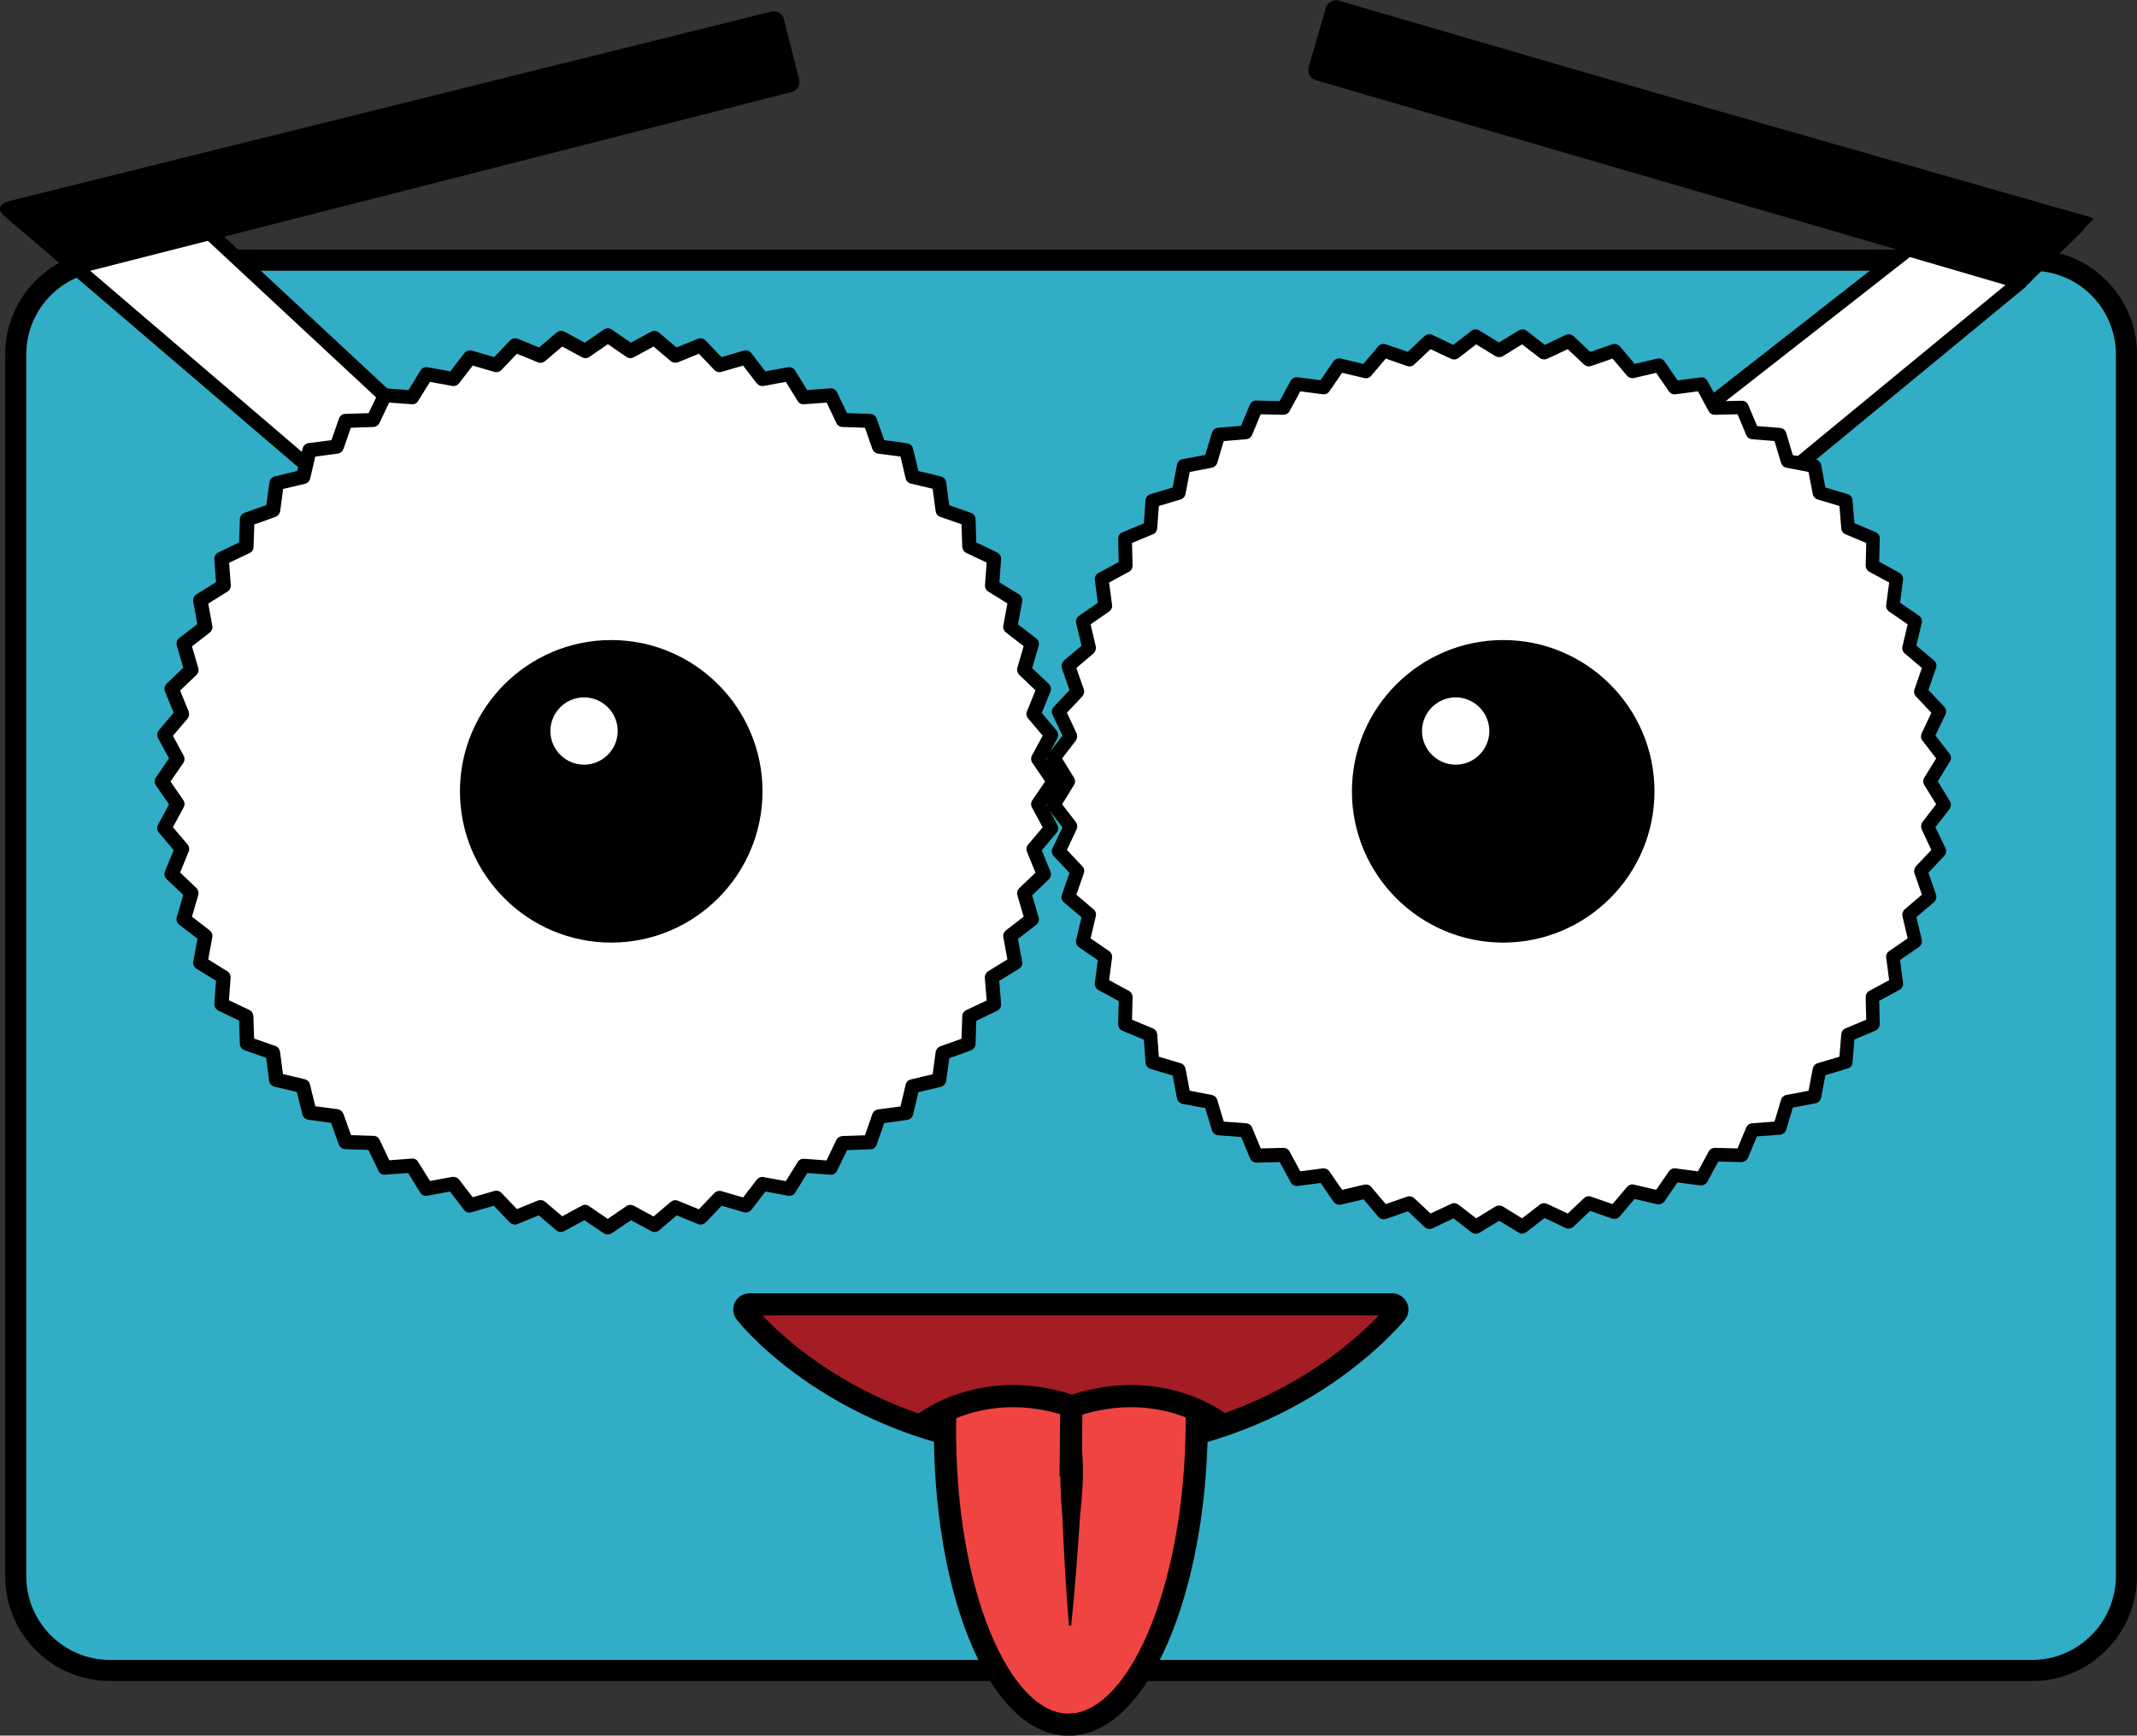 <?xml version="1.0" encoding="UTF-8"?>
<svg id="Layer_2" data-name="Layer 2" xmlns="http://www.w3.org/2000/svg" viewBox="0 0 115.55 93.85">
  <rect x="0" y="0" width="115.55" height="93.85" fill="#333333" stroke="none"/>
  <defs>
    <style>
      .cls-1 {
        fill: #a41d24;
      }

      .cls-1, .cls-2, .cls-3 {
        stroke: #000;
        stroke-miterlimit: 10;
        stroke-width: 1.2px;
      }

      .cls-4 {
        fill: #32adc6;
      }

      .cls-4, .cls-5, .cls-6, .cls-7 {
        stroke-width: 0px;
      }

      .cls-6, .cls-3 {
        fill: #ef4442;
      }

      .cls-2 {
        fill: none;
      }

      .cls-7 {
        fill: #fff;
      }
    </style>
  </defs>
  <g id="Layer_1-2" data-name="Layer 1">
    <g>
      <path class="cls-4" d="m109.88,90.33H5.95c-2.81,0-5.1-2.28-5.1-5.1V19.17c0-2.81,2.28-5.1,5.1-5.1h103.93c2.81,0,5.1,2.28,5.1,5.1v66.06c0,2.81-2.29,5.1-5.1,5.1Z"/>
      <path class="cls-5" d="m109.88,90.9H5.95c-3.13,0-5.67-2.54-5.67-5.67V19.17c0-3.13,2.54-5.67,5.67-5.67h103.93c3.13,0,5.67,2.54,5.67,5.67v66.06c-.01,3.13-2.55,5.67-5.67,5.67ZM5.95,14.64c-2.5,0-4.53,2.03-4.53,4.53v66.06c0,2.5,2.03,4.53,4.53,4.53h103.93c2.49,0,4.52-2.03,4.53-4.53V19.17c0-2.5-2.03-4.53-4.53-4.53H5.95Z"/>
      <g>
        <path class="cls-1" d="m75.27,70.53c.24,0,.38.28.22.47-1.47,1.69-7.21,7.4-17.57,7.4s-16.24-5.72-17.61-7.41c-.15-.19-.02-.46.22-.46h34.74Z"/>
        <rect class="cls-6" x="51.5" y="75.98" width="13.22" height="3.32"/>
        <path class="cls-3" d="m64.71,76.31c0,.27,0,.54,0,.81-.08,8.95-3.2,16.17-6.96,16.14s-6.74-7.32-6.65-16.26c0-.27,0-.54.02-.81"/>
        <path class="cls-5" d="m57.8,87.9c-.17-1.98-.27-3.96-.36-5.94-.18-2.01-.19-3.98.48-5.93,0,0,.12,0,.12,0,.63,1.96.59,3.93.36,5.94-.13,1.98-.27,3.95-.48,5.93,0,0-.12,0-.12,0h0Z"/>
        <line class="cls-2" x1="57.89" y1="79.85" x2="57.93" y2="75.94"/>
        <path class="cls-2" d="m49.7,77.15s3.24-2.81,8.26-1.11"/>
        <path class="cls-2" d="m66.23,77.15s-3.24-2.81-8.26-1.11"/>
      </g>
      <g>
        <g id="polyline3958">
          <polygon class="cls-7" points="23.08 23.52 8.35 9.82 .62 11.5 18.38 26.7 23.08 23.52"/>
          <path class="cls-5" d="m18.44,27.08c-.1.01-.21-.01-.3-.09L.37,11.79c-.11-.09-.16-.24-.12-.38.04-.14.15-.25.29-.28l7.73-1.69c.13-.03.25,0,.34.09l14.73,13.71c.15.14.16.38.02.54-.14.15-.38.16-.54.02l-14.58-13.57-6.79,1.48,17.18,14.7c.16.14.18.38.04.54-.06.07-.15.12-.24.13Z"/>
        </g>
        <g id="path3736">
          <path class="cls-5" d="m42.75,4.79L4.37,14.57c-.21.06-.42-.07-.47-.28l-2.84-2.54c-.06-.21-.66-.65-.46-.7L41.73.82c.21-.06.42.07.47.28l.82,3.23c.05.2-.07.42-.28.46Z"/>
          <path class="cls-5" d="m4.35,14.77c-.13.02-.25,0-.37-.07-.12-.07-.32-.09-.32-.09l-1.05-.9c-.32-.37-.78-.67-1.41-1.21l-.83-.71c-.21-.18-.45-.36-.35-.61.09-.21.44-.3.53-.32L41.69.63c.15-.04.31-.02.44.06.13.08.23.2.26.36l.82,3.23c.04.14.02.31-.06.44-.08.13-.21.23-.36.26L4.42,14.76s-.05.01-.07.01Zm-3.13-3.13l2.8,2.51s.05.06.06.09c.01.05.05.1.09.13.04.03.1.03.15.02L42.7,4.61s0,0,0,0c.05-.01.09-.04.12-.09.03-.04.03-.1.02-.14l-.82-3.23c-.01-.05-.05-.1-.09-.12-.04-.03-.1-.03-.15-.02L.85,11.18s.06.06.08.09c.12.13.23.25.29.36Z"/>
        </g>
      </g>
      <g id="polygon3960">
        <polygon class="cls-7" points="34.07 19 35.37 18.29 36.5 19.25 37.87 18.69 38.88 19.75 40.3 19.34 41.2 20.51 42.66 20.24 43.43 21.5 44.91 21.39 45.55 22.72 47.02 22.76 47.51 24.16 48.99 24.35 49.33 25.79 50.77 26.13 50.96 27.6 52.36 28.09 52.4 29.57 53.73 30.21 53.62 31.69 54.88 32.46 54.61 33.92 55.78 34.82 55.37 36.24 56.43 37.25 55.87 38.62 56.83 39.75 56.12 41.04 56.96 42.27 56.12 43.49 56.83 44.78 55.87 45.91 56.43 47.28 55.37 48.3 55.78 49.71 54.61 50.62 54.88 52.07 53.61 52.84 53.73 54.32 52.4 54.96 52.36 56.44 50.96 56.94 50.77 58.4 49.33 58.74 48.99 60.18 47.51 60.38 47.02 61.77 45.55 61.81 44.9 63.14 43.43 63.03 42.66 64.29 41.2 64.02 40.3 65.19 38.88 64.78 37.87 65.84 36.5 65.29 35.37 66.24 34.07 65.53 32.85 66.37 31.63 65.53 30.33 66.24 29.21 65.29 27.84 65.84 26.82 64.78 25.4 65.19 24.49 64.02 23.04 64.29 22.27 63.03 20.8 63.14 20.16 61.81 18.68 61.77 18.18 60.38 16.72 60.18 16.37 58.74 14.93 58.4 14.74 56.93 13.35 56.44 13.31 54.96 11.97 54.32 12.09 52.84 10.83 52.07 11.1 50.62 9.93 49.71 10.34 48.29 9.27 47.28 9.83 45.91 8.88 44.78 9.58 43.49 8.74 42.27 9.58 41.04 8.88 39.75 9.83 38.62 9.27 37.25 10.34 36.23 9.93 34.81 11.1 33.92 10.83 32.46 12.09 31.68 11.97 30.21 13.31 29.57 13.35 28.09 14.74 27.6 14.94 26.13 16.38 25.79 16.72 24.34 18.19 24.16 18.68 22.76 20.16 22.72 20.8 21.39 22.28 21.5 23.05 20.24 24.5 20.51 25.41 19.34 26.83 19.75 27.84 18.69 29.21 19.25 30.33 18.29 31.63 19 32.85 18.15 34.07 19"/>
        <path class="cls-5" d="m32.85,66.75c-.08,0-.15-.02-.22-.07l-1.03-.7-1.09.59c-.14.07-.31.06-.43-.04l-.95-.81-1.15.47c-.14.06-.31.02-.42-.09l-.86-.9-1.2.35c-.15.05-.31,0-.41-.13l-.76-.99-1.22.23c-.16.03-.31-.04-.39-.17l-.65-1.06-1.24.09c-.17.02-.31-.07-.37-.22l-.54-1.12-1.25-.04c-.16,0-.29-.11-.35-.25l-.42-1.17-1.23-.17c-.15-.02-.28-.13-.32-.29l-.3-1.21-1.21-.29c-.15-.04-.27-.16-.29-.32l-.16-1.24-1.17-.41c-.15-.05-.25-.19-.25-.35l-.04-1.25-1.12-.54c-.14-.07-.23-.22-.22-.37l.09-1.25-1.06-.65c-.13-.08-.2-.24-.17-.39l.23-1.23-.99-.76c-.12-.1-.18-.26-.13-.41l.35-1.2-.9-.85c-.11-.11-.15-.27-.09-.42l.47-1.15-.8-.95c-.1-.12-.12-.29-.04-.43l.59-1.09-.71-1.03c-.09-.13-.09-.3,0-.43l.71-1.03-.59-1.09c-.08-.14-.06-.31.04-.43l.8-.95-.47-1.15c-.06-.14-.02-.31.09-.42l.9-.86-.35-1.2c-.04-.15,0-.31.13-.41l.98-.75-.22-1.22c-.03-.15.04-.31.17-.39l1.06-.66-.09-1.24c-.01-.16.07-.3.22-.37l1.12-.54.04-1.25c0-.16.1-.29.25-.35l1.18-.42.17-1.23c.02-.16.14-.28.29-.32l1.21-.29.29-1.22c.04-.15.17-.27.32-.29l1.24-.16.41-1.17c.05-.15.19-.25.35-.25l1.25-.04.54-1.12c.07-.14.21-.23.37-.22l1.25.09.65-1.06c.08-.13.24-.21.39-.17l1.22.22.76-.99c.1-.12.26-.18.41-.13l1.2.35.86-.9c.11-.11.27-.15.42-.09l1.15.47.95-.81c.12-.1.29-.12.43-.04l1.09.59,1.03-.71c.13-.09.3-.09.43,0l1.03.71,1.09-.59c.14-.08.31-.06.43.04l.95.81,1.15-.47c.14-.06.31-.02.42.09l.86.9,1.2-.35c.15-.05.31,0,.41.13l.76.99,1.22-.22c.15-.03.31.04.39.17l.65,1.06,1.25-.09c.16-.02.31.07.37.22l.54,1.12,1.25.04c.16,0,.3.11.35.25l.41,1.17,1.24.17c.16.02.28.14.32.29l.29,1.21,1.21.29c.15.04.27.16.29.32l.17,1.24,1.17.41c.15.05.25.19.25.35l.04,1.25,1.12.54c.14.07.23.22.22.37l-.09,1.25,1.06.65c.13.08.2.24.17.39l-.23,1.23.99.76c.12.1.18.26.13.41l-.35,1.2.9.85c.11.11.15.27.09.42l-.47,1.15.8.95c.1.12.12.29.04.43l-.59,1.09.7,1.03c.09.13.09.3,0,.43l-.7,1.03.59,1.09c.08.14.06.31-.04.43l-.8.95.47,1.15c.06.14.02.31-.09.42l-.9.86.35,1.19c.04.15,0,.31-.13.41l-.99.76.23,1.23c.03.15-.04.31-.18.39l-1.06.65.1,1.25c.01.16-.07.31-.22.37l-1.12.54-.04,1.25c0,.16-.11.29-.25.35l-1.17.42-.17,1.23c-.02.16-.14.28-.29.32l-1.21.29-.29,1.21c-.04.15-.16.27-.32.29l-1.24.17-.41,1.17c-.05.15-.19.25-.35.25l-1.25.04-.54,1.12c-.07.14-.21.23-.37.21l-1.24-.09-.65,1.06c-.08.13-.24.2-.39.17l-1.22-.23-.76.99c-.1.12-.26.18-.41.13l-1.2-.35-.86.9c-.11.11-.28.15-.42.09l-1.15-.47-.95.81c-.12.1-.29.12-.43.04l-1.09-.59-1.03.7c-.06.04-.14.07-.22.07Zm-1.22-1.6c.08,0,.15.02.22.07l1.01.69,1.01-.69c.12-.08.27-.09.4-.02l1.07.58.93-.79c.11-.09.26-.12.39-.06l1.13.46.84-.88c.1-.1.25-.14.38-.1l1.17.34.74-.96c.09-.11.23-.17.37-.14l1.2.22.64-1.03c.07-.12.21-.2.35-.18l1.21.09.53-1.1c.06-.13.19-.21.33-.22l1.22-.04.4-1.15c.05-.14.17-.23.31-.25l1.21-.16.28-1.18c.03-.14.14-.25.28-.28l1.18-.28.16-1.2c.02-.14.12-.26.25-.31l1.15-.41.04-1.22c0-.14.09-.27.22-.33l1.1-.52-.1-1.22c-.01-.14.06-.28.18-.36l1.04-.64-.22-1.2c-.03-.14.03-.28.14-.37l.96-.74-.34-1.16c-.04-.14,0-.28.1-.38l.88-.84-.46-1.13c-.05-.13-.03-.28.06-.39l.79-.93-.58-1.07c-.07-.13-.06-.28.02-.4l.69-1.01-.69-1.01c-.08-.12-.09-.27-.02-.4l.58-1.07-.79-.93c-.09-.11-.12-.26-.06-.39l.46-1.13-.88-.84c-.1-.1-.14-.25-.1-.38l.34-1.17-.96-.74c-.11-.09-.17-.23-.14-.37l.22-1.2-1.03-.64c-.12-.07-.19-.21-.18-.35l.09-1.22-1.1-.52c-.13-.06-.21-.19-.22-.33l-.04-1.22-1.15-.4c-.14-.05-.23-.17-.25-.31l-.16-1.21-1.18-.28c-.14-.03-.25-.14-.28-.28l-.28-1.18-1.21-.16c-.14-.02-.26-.12-.31-.25l-.4-1.15-1.22-.04c-.14,0-.27-.09-.33-.22l-.52-1.1-1.22.09c-.15.02-.28-.06-.35-.18l-.64-1.03-1.2.22c-.14.03-.28-.03-.37-.14l-.74-.96-1.17.34c-.14.04-.28,0-.38-.1l-.84-.88-1.13.46c-.13.05-.28.03-.39-.06l-.93-.79-1.07.58c-.13.07-.28.06-.4-.02l-1-.69-1,.69c-.12.08-.27.09-.4.02l-1.07-.58-.93.79c-.11.09-.26.12-.39.06l-1.13-.46-.84.88c-.1.1-.25.14-.38.1l-1.17-.34-.74.96c-.09.11-.23.17-.37.14l-1.2-.22-.64,1.03c-.07.12-.2.2-.35.18l-1.22-.09-.52,1.1c-.06.13-.19.21-.33.22l-1.22.04-.4,1.15c-.05.14-.17.23-.31.25l-1.21.16-.28,1.19c-.03.14-.14.25-.28.28l-1.18.28-.16,1.2c-.02.14-.12.26-.25.31l-1.15.41-.04,1.22c0,.14-.09.27-.22.33l-1.1.52.09,1.21c.01.14-.06.28-.18.35l-1.04.65.22,1.2c.03.14-.03.28-.14.37l-.96.74.34,1.17c.04.14,0,.28-.1.38l-.88.84.46,1.13c.05.13.03.28-.06.39l-.79.93.58,1.07c.07.13.06.28-.02.4l-.69,1,.69,1c.08.12.09.27.02.4l-.58,1.07.79.93c.09.11.12.26.06.39l-.46,1.13.88.84c.1.1.14.25.1.38l-.34,1.17.96.74c.11.09.17.23.14.37l-.22,1.2,1.03.64c.12.07.19.21.18.35l-.09,1.22,1.1.52c.13.06.21.19.22.33l.04,1.22,1.15.4c.14.05.23.17.25.31l.16,1.21,1.18.28c.14.03.25.14.28.28l.29,1.18,1.21.16c.14.02.26.12.31.25l.41,1.15,1.22.04c.14,0,.27.09.33.22l.52,1.1,1.21-.09c.15-.02.28.06.35.18l.64,1.03,1.2-.22c.14-.02.28.03.37.14l.74.96,1.17-.34c.14-.04.28,0,.38.1l.84.88,1.13-.46c.13-.05.28-.03.39.06l.93.79,1.07-.58c.06-.03.12-.05.18-.05Z"/>
      </g>
      <g>
        <g id="path3942">
          <path class="cls-5" d="m71.22,4.15l38.02,11.09c.21.06.42-.06.48-.27l.93-3.2c.06-.21-.06-.42-.27-.48L72.37.21c-.21-.06-.42.06-.48.27l-.93,3.2c-.05.21.06.43.27.48Z"/>
          <path class="cls-5" d="m109.25,15.44s-.04,0-.07-.02l-38.02-11.08c-.3-.08-.48-.4-.4-.71l.93-3.2c.09-.31.42-.49.72-.39l38.02,11.09c.15.05.28.15.35.28.07.13.09.29.04.44l-.93,3.2c-.09.29-.37.46-.65.41ZM72.29.38s-.09,0-.13.02c-.05.03-.08.07-.1.12l-.93,3.2c-.03.1.03.22.13.25h0s38.02,11.09,38.02,11.09c.1.04.21-.03.25-.14l.93-3.2c.02-.05.01-.1-.01-.15-.03-.05-.07-.08-.12-.1L72.31.39s-.02,0-.02,0Z"/>
        </g>
        <g>
          <g id="polyline3944">
            <polygon class="cls-7" points="91.86 22.34 103.19 13.48 109.24 15.25 95.27 26.75 91.86 22.34"/>
            <path class="cls-5" d="m95.21,27.12c-.09-.02-.17-.06-.23-.13-.13-.16-.11-.4.05-.54l13.41-11.04-5.17-1.51-11.17,8.74c-.17.13-.41.1-.53-.07-.13-.17-.1-.41.07-.53l11.33-8.86c.1-.08.23-.1.34-.07l6.05,1.77c.14.04.24.15.27.29.03.14-.02.28-.13.37l-13.96,11.5c-.09.07-.2.1-.31.08Z"/>
          </g>
          <g id="path3736-2" data-name="path3736">
            <path class="cls-5" d="m70.96,3.6l.93-3.2c.06-.21.28-.33.48-.27l40.75,11.64c.21.06-.42.48-.48.69l-3.17,3.08c-.69-.38-.03-.31-.24-.37l-38.02-11.09c-.21-.05-.33-.28-.27-.47Z"/>
          </g>
        </g>
      </g>
      <g id="circle3946">
        <circle class="cls-5" cx="33.05" cy="42.79" r="7.99"/>
        <path class="cls-5" d="m33.05,50.97c-4.51,0-8.18-3.67-8.18-8.18s3.67-8.18,8.18-8.18,8.18,3.67,8.18,8.18-3.67,8.18-8.18,8.18Zm0-15.98c-4.3,0-7.8,3.5-7.8,7.8s3.5,7.8,7.8,7.8,7.8-3.5,7.8-7.8-3.5-7.8-7.8-7.8Z"/>
      </g>
      <g id="polygon3948">
        <polygon class="cls-7" points="81.07 18.96 82.33 18.19 83.5 19.09 84.84 18.45 85.91 19.47 87.31 18.98 88.27 20.11 89.71 19.76 90.54 20.97 92.02 20.78 92.72 22.08 94.2 22.05 94.77 23.41 96.24 23.53 96.66 24.95 98.11 25.22 98.39 26.67 99.81 27.1 99.93 28.57 101.29 29.13 101.25 30.61 102.55 31.32 102.36 32.79 103.57 33.62 103.23 35.07 104.36 36.02 103.87 37.42 104.88 38.49 104.24 39.83 105.15 41 104.37 42.27 105.15 43.53 104.24 44.7 104.88 46.04 103.87 47.11 104.36 48.51 103.23 49.46 103.57 50.91 102.36 51.74 102.55 53.21 101.25 53.92 101.29 55.4 99.93 55.96 99.81 57.43 98.39 57.86 98.11 59.31 96.66 59.58 96.24 61 94.77 61.11 94.2 62.48 92.72 62.45 92.02 63.75 90.54 63.56 89.71 64.77 88.27 64.43 87.31 65.55 85.91 65.06 84.84 66.08 83.5 65.44 82.33 66.34 81.07 65.57 79.8 66.34 78.64 65.44 77.29 66.08 76.23 65.06 74.83 65.55 73.87 64.43 72.43 64.77 71.59 63.56 70.12 63.75 69.42 62.45 67.94 62.48 67.37 61.11 65.9 61 65.48 59.58 64.03 59.31 63.75 57.86 62.33 57.43 62.22 55.96 60.85 55.4 60.89 53.92 59.59 53.21 59.78 51.74 58.56 50.91 58.91 49.46 57.78 48.51 58.27 47.11 57.26 46.04 57.89 44.7 56.99 43.53 57.76 42.27 56.99 41 57.89 39.83 57.26 38.49 58.27 37.42 57.78 36.02 58.91 35.07 58.56 33.62 59.78 32.79 59.59 31.32 60.89 30.61 60.85 29.13 62.22 28.57 62.33 27.1 63.75 26.67 64.03 25.22 65.48 24.95 65.9 23.53 67.37 23.41 67.94 22.05 69.42 22.08 70.12 20.78 71.59 20.97 72.43 19.76 73.87 20.11 74.83 18.98 76.23 19.47 77.29 18.45 78.64 19.09 79.8 18.19 81.07 18.96"/>
        <path class="cls-5" d="m82.33,66.72c-.07,0-.14-.02-.2-.06l-1.07-.65-1.06.65c-.14.08-.31.07-.43-.02l-.98-.76-1.13.54c-.14.07-.31.04-.43-.07l-.9-.85-1.18.41c-.15.05-.31,0-.42-.11l-.8-.95-1.22.29c-.15.03-.31-.03-.4-.15l-.7-1.02-1.24.16c-.16.02-.31-.06-.38-.2l-.59-1.09-1.25.03c-.15,0-.3-.09-.36-.24l-.48-1.15-1.24-.09c-.16-.01-.29-.12-.34-.27l-.36-1.2-1.23-.23c-.15-.03-.27-.15-.3-.3l-.23-1.23-1.2-.36c-.15-.04-.26-.18-.27-.34l-.09-1.24-1.15-.48c-.15-.06-.24-.2-.24-.36l.03-1.25-1.09-.59c-.14-.08-.22-.23-.2-.38l.16-1.24-1.02-.7c-.13-.09-.19-.25-.15-.4l.29-1.22-.95-.8c-.12-.1-.17-.27-.11-.42l.41-1.18-.85-.9c-.11-.11-.14-.28-.07-.43l.54-1.13-.76-.98c-.1-.13-.11-.3-.02-.43l.65-1.07-.65-1.07c-.08-.13-.07-.31.02-.43l.76-.98-.54-1.13c-.07-.14-.04-.31.07-.43l.85-.9-.41-1.18c-.05-.15,0-.31.11-.42l.95-.8-.29-1.22c-.04-.15.03-.31.15-.4l1.02-.7-.16-1.24c-.02-.16.06-.31.2-.38l1.09-.59-.03-1.25c0-.16.09-.3.24-.36l1.15-.48.09-1.24c.01-.16.12-.29.27-.34l1.2-.36.23-1.23c.03-.15.15-.27.3-.3l1.23-.23.36-1.2c.04-.15.18-.26.33-.27l1.24-.1.48-1.14c.06-.14.21-.25.36-.23l1.25.03.59-1.09c.08-.14.22-.21.38-.2l1.24.16.7-1.02c.09-.13.25-.19.4-.15l1.22.29.8-.95c.1-.12.27-.16.42-.11l1.18.41.9-.85c.11-.11.28-.14.43-.07l1.13.54.98-.76c.12-.1.3-.11.43-.02l1.06.65,1.07-.65c.14-.08.31-.07.43.02l.98.76,1.13-.54c.14-.07.31-.04.43.07l.9.85,1.18-.41c.15-.05.31,0,.42.11l.8.95,1.22-.29c.15-.03.31.03.4.16l.7,1.02,1.24-.16c.16-.02.31.06.38.2l.59,1.09,1.25-.03c.16-.01.3.09.36.23l.48,1.14,1.24.1c.16.01.29.12.33.27l.36,1.2,1.23.23c.15.03.27.15.3.3l.23,1.22,1.2.36c.15.04.26.18.27.33l.1,1.24,1.14.48c.14.06.24.2.23.36l-.03,1.25,1.09.59c.14.08.22.23.2.38l-.16,1.24,1.02.7c.13.09.19.25.15.4l-.29,1.22.95.8c.12.1.17.27.11.42l-.41,1.18.85.9c.11.11.14.28.07.43l-.54,1.13.76.98c.1.12.11.3.02.43l-.65,1.07.65,1.07c.08.14.07.31-.02.43l-.76.98.54,1.13c.07.14.04.31-.07.43l-.85.9.41,1.18c.05.15,0,.31-.11.42l-.95.8.29,1.22c.04.15-.03.31-.15.4l-1.02.7.16,1.24c.02.16-.06.31-.2.38l-1.09.59.03,1.25c0,.16-.09.3-.23.36l-1.14.48-.1,1.24c-.01.16-.12.29-.27.33l-1.2.36-.23,1.22c-.03.15-.15.27-.3.3l-1.23.23-.36,1.2c-.04.15-.18.26-.34.27l-1.24.09-.48,1.15c-.06.14-.21.23-.36.24l-1.25-.03-.59,1.09c-.08.14-.22.21-.38.2l-1.24-.16-.7,1.02c-.09.13-.25.19-.4.16l-1.22-.29-.8.95c-.1.12-.27.16-.42.11l-1.18-.41-.9.85c-.11.11-.28.14-.43.07l-1.13-.54-.98.76c-.07.05-.15.08-.23.08Zm-3.7-1.66c.08,0,.16.03.23.08l.96.74,1.04-.64c.12-.07.28-.07.4,0l1.04.64.96-.74c.11-.09.27-.1.4-.04l1.11.52.88-.83c.1-.1.25-.13.39-.08l1.15.4.79-.93c.09-.11.24-.16.38-.12l1.19.28.69-1c.08-.12.22-.18.36-.16l1.21.16.58-1.07c.07-.13.19-.2.34-.2l1.22.03.47-1.13c.05-.13.18-.22.32-.23l1.21-.09.35-1.17c.04-.14.15-.24.29-.27l1.2-.23.23-1.2c.03-.14.13-.25.27-.29l1.17-.35.1-1.21c.01-.14.1-.27.23-.32l1.12-.47-.03-1.22c0-.14.07-.28.2-.34l1.07-.58-.16-1.21c-.02-.14.04-.28.16-.36l1-.69-.28-1.19c-.03-.14.02-.29.12-.38l.93-.79-.4-1.15c-.05-.13-.01-.28.08-.39l.83-.88-.52-1.11c-.06-.13-.04-.28.04-.4l.74-.96-.64-1.04c-.08-.12-.08-.28,0-.4l.64-1.04-.74-.96c-.09-.11-.1-.27-.04-.4l.52-1.11-.83-.88c-.1-.1-.13-.25-.08-.39l.4-1.15-.93-.79c-.11-.09-.16-.24-.12-.38l.28-1.19-1-.69c-.12-.08-.18-.22-.16-.36l.16-1.21-1.07-.58c-.13-.07-.2-.2-.2-.34l.03-1.22-1.12-.47c-.13-.05-.22-.18-.23-.32l-.1-1.21-1.17-.35c-.14-.04-.24-.15-.27-.29l-.23-1.2-1.2-.23c-.14-.03-.25-.13-.29-.27l-.35-1.17-1.21-.1c-.14-.01-.27-.1-.32-.23l-.47-1.12-1.22.03c-.15,0-.28-.07-.34-.2l-.58-1.07-1.21.16c-.15.02-.28-.04-.36-.16l-.69-1-1.19.28c-.14.03-.29-.01-.38-.12l-.79-.93-1.15.4c-.14.05-.29.01-.39-.08l-.88-.83-1.11.52c-.13.06-.28.04-.4-.04l-.96-.74-1.04.64c-.12.07-.28.07-.4,0l-1.04-.64-.96.74c-.11.09-.27.1-.4.04l-1.11-.52-.88.83c-.1.1-.25.13-.39.08l-1.15-.4-.79.93c-.09.11-.24.16-.38.12l-1.19-.28-.69,1c-.08.12-.22.18-.36.16l-1.21-.16-.58,1.07c-.07.13-.21.2-.34.2l-1.22-.03-.47,1.12c-.05.13-.18.22-.32.23l-1.21.1-.35,1.17c-.04.14-.15.24-.29.27l-1.2.23-.23,1.2c-.03.14-.13.25-.27.29l-1.17.35-.09,1.21c-.01.14-.1.27-.23.32l-1.13.47.03,1.22c0,.14-.07.28-.2.34l-1.07.58.16,1.21c.02.14-.04.28-.16.36l-1,.69.28,1.19c.03.14-.02.29-.12.38l-.93.79.4,1.15c.05.13.01.28-.08.39l-.83.88.52,1.11c.06.13.04.28-.04.4l-.74.96.64,1.04c.08.12.08.28,0,.4l-.64,1.04.74.96c.09.11.1.27.04.4l-.52,1.11.83.88c.1.1.13.25.08.39l-.4,1.15.93.79c.11.09.16.24.12.38l-.28,1.19,1,.69c.12.08.18.22.16.36l-.16,1.21,1.07.58c.13.07.2.2.2.34l-.03,1.22,1.13.47c.13.05.22.18.23.32l.09,1.21,1.17.35c.14.04.24.15.27.29l.23,1.2,1.2.23c.14.03.25.13.29.27l.35,1.17,1.21.09c.14.01.27.1.32.23l.47,1.13,1.22-.03c.14,0,.28.07.34.2l.58,1.07,1.21-.16c.15-.01.28.04.36.16l.69,1,1.19-.28c.14-.03.29.01.38.12l.79.93,1.15-.4c.14-.05.29-.01.39.08l.88.83,1.11-.52c.05-.02.11-.04.16-.04Z"/>
      </g>
      <g id="circle3950">
        <circle class="cls-5" cx="81.28" cy="42.79" r="7.99"/>
        <path class="cls-5" d="m81.28,50.97c-4.51,0-8.18-3.67-8.18-8.18s3.67-8.18,8.18-8.18,8.18,3.67,8.18,8.18-3.67,8.18-8.18,8.18Zm0-15.98c-4.3,0-7.8,3.5-7.8,7.8s3.5,7.8,7.8,7.8,7.8-3.5,7.8-7.8-3.5-7.8-7.8-7.8Z"/>
      </g>
      <g id="circle3952">
        <circle class="cls-7" cx="31.58" cy="39.52" r="2.01"/>
        <path class="cls-5" d="m31.58,41.73c-1.21,0-2.2-.99-2.2-2.2s.99-2.2,2.2-2.2,2.2.99,2.2,2.2-.99,2.2-2.2,2.2Zm0-4.02c-1,0-1.82.82-1.82,1.82s.82,1.82,1.82,1.82,1.82-.82,1.82-1.82-.82-1.82-1.82-1.82Z"/>
      </g>
      <g id="circle3954">
        <circle class="cls-7" cx="78.71" cy="39.52" r="2.01"/>
        <path class="cls-5" d="m78.71,41.73c-1.21,0-2.2-.99-2.2-2.2s.99-2.2,2.2-2.2,2.2.99,2.2,2.2-.99,2.2-2.2,2.2Zm0-4.02c-1,0-1.82.82-1.82,1.82s.82,1.82,1.82,1.82,1.82-.82,1.82-1.82-.82-1.82-1.82-1.82Z"/>
      </g>
    </g>
  </g>
</svg>